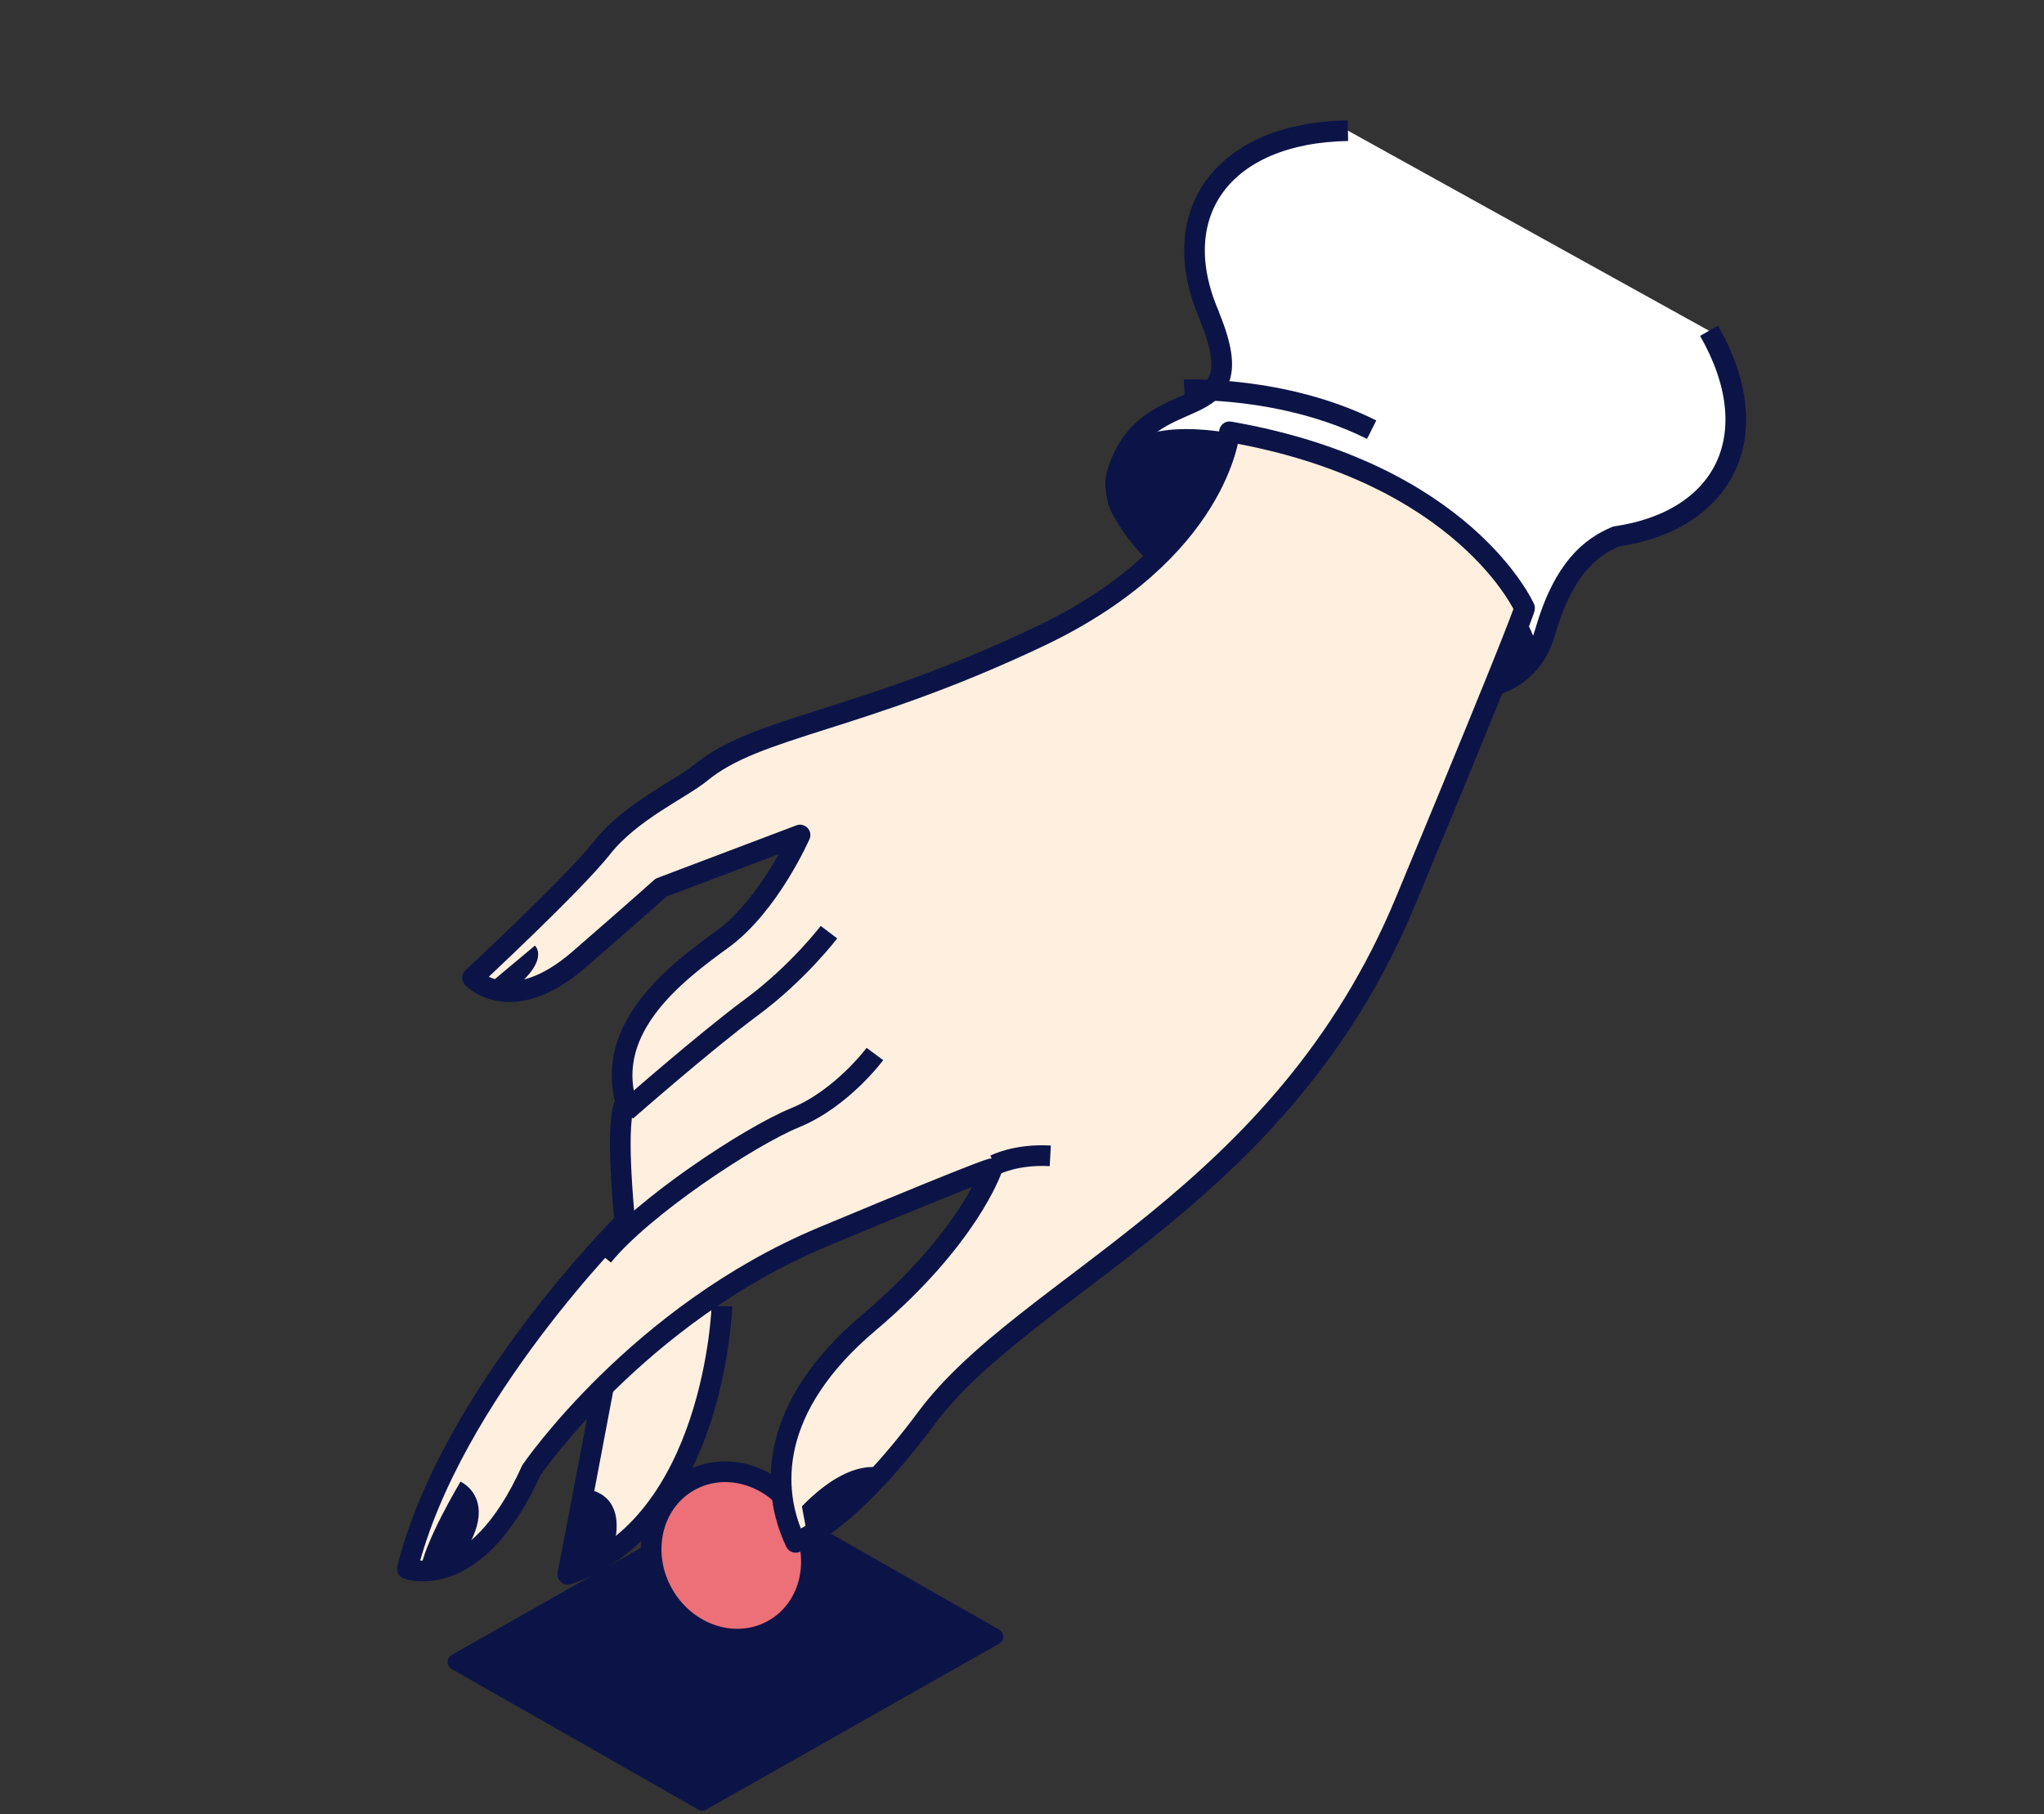 <svg width="178" height="158" fill="none" xmlns="http://www.w3.org/2000/svg"><rect width="100%" height="100%" fill="#333333" stroke="none"/><path d="M86.669 142.547l-21.48-12.248-25.513 14.453L61.156 157l25.513-14.453z" fill="#0C1447" stroke="#0C1447" stroke-width="1.4" stroke-miterlimit="10" stroke-linejoin="round"/><path d="M70.328 125.91a1.24 1.24 0 11-1.24-2.148 1.24 1.24 0 011.24 2.148z" fill="#0C1447"/><path d="M148.832 28.807c5.139 8.964 1.476 16.513-8.111 17.925-2.195.93-4.562 2.759-6.18 8.37-4.178 14.49-39.83-5.297-37.245-13.89 2.584-8.592 12.194-3.363 8.09-13.51-.047-.116-.083-.228-.126-.343-3.763-8.821 1.272-15.793 12.124-15.98" fill="#fff"/><path d="M148.832 28.807c5.139 8.964 1.476 16.513-8.111 17.925-2.195.93-4.562 2.759-6.18 8.37-4.178 14.49-39.83-5.297-37.245-13.89 2.584-8.592 12.194-3.363 8.09-13.51-.047-.116-.083-.228-.126-.343-3.763-8.821 1.272-15.793 12.124-15.98" stroke="#0C1447" stroke-width="1.8" stroke-miterlimit="10" stroke-linejoin="round"/><path d="M131.447 59.115a2.52 2.52 0 001.298-3.236c-1.437-3.56-5.895-11.327-18.335-15.375-16.478-5.361-17.827.248-17.016 3.191.81 2.944 15.969 19.6 31.989 16.167 0 0 1.031-.278 2.064-.747z" fill="#0C1447" stroke="#0C1447" stroke-width="1.8" stroke-miterlimit="10" stroke-linejoin="round"/><path d="M67.4 141.916c-3.26 1.883-7.57.525-9.624-3.033-2.054-3.558-1.075-7.968 2.186-9.851 3.261-1.883 7.57-.525 9.624 3.032 2.055 3.558 1.076 7.969-2.185 9.852z" fill="#ED6F78" stroke="#0C1447" stroke-width="1.8" stroke-miterlimit="10" stroke-linejoin="round"/><path d="M62.87 113.76s-.601 18.987-13.421 23.358c0 0 2.994-15.579 4.017-21.262" fill="#fff"/><path d="M62.87 113.76s-.604 18.989-13.421 23.358c0 0 2.994-15.579 4.017-21.262" fill="#FFEFDF"/><path d="M62.87 113.76s-.604 18.989-13.421 23.358c0 0 2.994-15.579 4.017-21.262" stroke="#0C1447" stroke-width="1.8" stroke-linejoin="round"/><path d="M107.07 37.61s-.9 10.412-16.608 17.856c-15.709 7.444-24.514 7.77-29.423 11.824-1.704 1.408-6.102 3.365-8.6 6.535-2.498 3.17-11.292 11.341-11.292 11.341s3.314 3.589 9.313-1.623c5.995-5.21 7.097-6.23 7.097-6.23l12.112-4.586s-2.69 6.135-6.787 9.097c-4.098 2.962-10.2 7.658-8.377 14.212 0 0-1.026.459-.098 10.384 0 0-15.163 15.073-18.934 30.213 0 0 5.917 2.26 10.797-8.578 0 0 9.283-13.595 25.393-20.323s14.712-5.912 14.712-5.912-2.027 6.035-10.726 13.389c-8.695 7.353-8.578 14.519-6.36 19.126 0 0 4.405-1.425 11.39-10.827 8.732-11.746 30.945-19.088 41.697-44.962 10.753-25.875 10.386-25.585 10.386-25.585s-5.224-11.793-25.692-15.352z" fill="#FFEFDF"/><path d="M107.07 37.61s-.9 10.412-16.608 17.856c-15.709 7.444-24.514 7.77-29.423 11.824-1.704 1.408-6.102 3.365-8.6 6.535-2.498 3.17-11.292 11.341-11.292 11.341s3.314 3.589 9.313-1.623c5.995-5.21 7.097-6.23 7.097-6.23l12.112-4.586s-2.69 6.135-6.787 9.097c-4.098 2.962-10.2 7.658-8.377 14.212 0 0-1.026.459-.098 10.384 0 0-15.163 15.073-18.934 30.213 0 0 5.917 2.26 10.797-8.578 0 0 9.283-13.595 25.393-20.323s14.712-5.912 14.712-5.912-2.027 6.035-10.726 13.389c-8.698 7.355-8.578 14.519-6.36 19.126 0 0 4.405-1.425 11.39-10.827 8.732-11.746 30.945-19.088 41.697-44.962 10.753-25.875 10.386-25.585 10.386-25.585s-5.224-11.793-25.692-15.352z" fill="#FFEFDF" stroke="#0C1447" stroke-width="1.8" stroke-linejoin="round"/><path d="M72.189 81.188s-2.678 3.532-6.745 6.54c-4.068 3.008-10.916 9.023-10.916 9.023M76.19 91.8s-2.868 3.876-6.93 5.54c-4.06 1.662-13.356 7.842-16.758 12.057" stroke="#0C1447" stroke-width="1.8" stroke-linejoin="round"/><path d="M86.66 101.451s1.79-.949 4.802-.782l-4.802.782z" fill="#fff"/><path d="M86.66 101.451s1.79-.949 4.802-.782" stroke="#0C1447" stroke-width="1.8" stroke-linejoin="round"/><path d="M69.832 131.2c4.609-4.753 7.439-3.183 7.439-3.183s-3.742 3.45-7.083 5.089l-.356-1.906zM43.908 86.765c4.252-3.069 2.672-4.406 2.672-4.406l-4.8 4.02s.709.689 2.128.386zM51.285 129.747s3.901.394 1.79 6.124l-3.23 1.671 1.44-7.795zM39.492 136.554c4.565-5.777.611-7.509.611-7.509s-3.241 5.398-3.513 7.855c.003-.002 1.527.501 2.902-.346z" fill="#0C1447"/><path d="M103.134 33.96s8.58-.4 16.316 3.464l-16.316-3.464z" fill="#fff"/><path d="M103.134 33.96s8.58-.4 16.316 3.464" stroke="#0C1447" stroke-width="1.8" stroke-miterlimit="10" stroke-linejoin="round"/></svg>